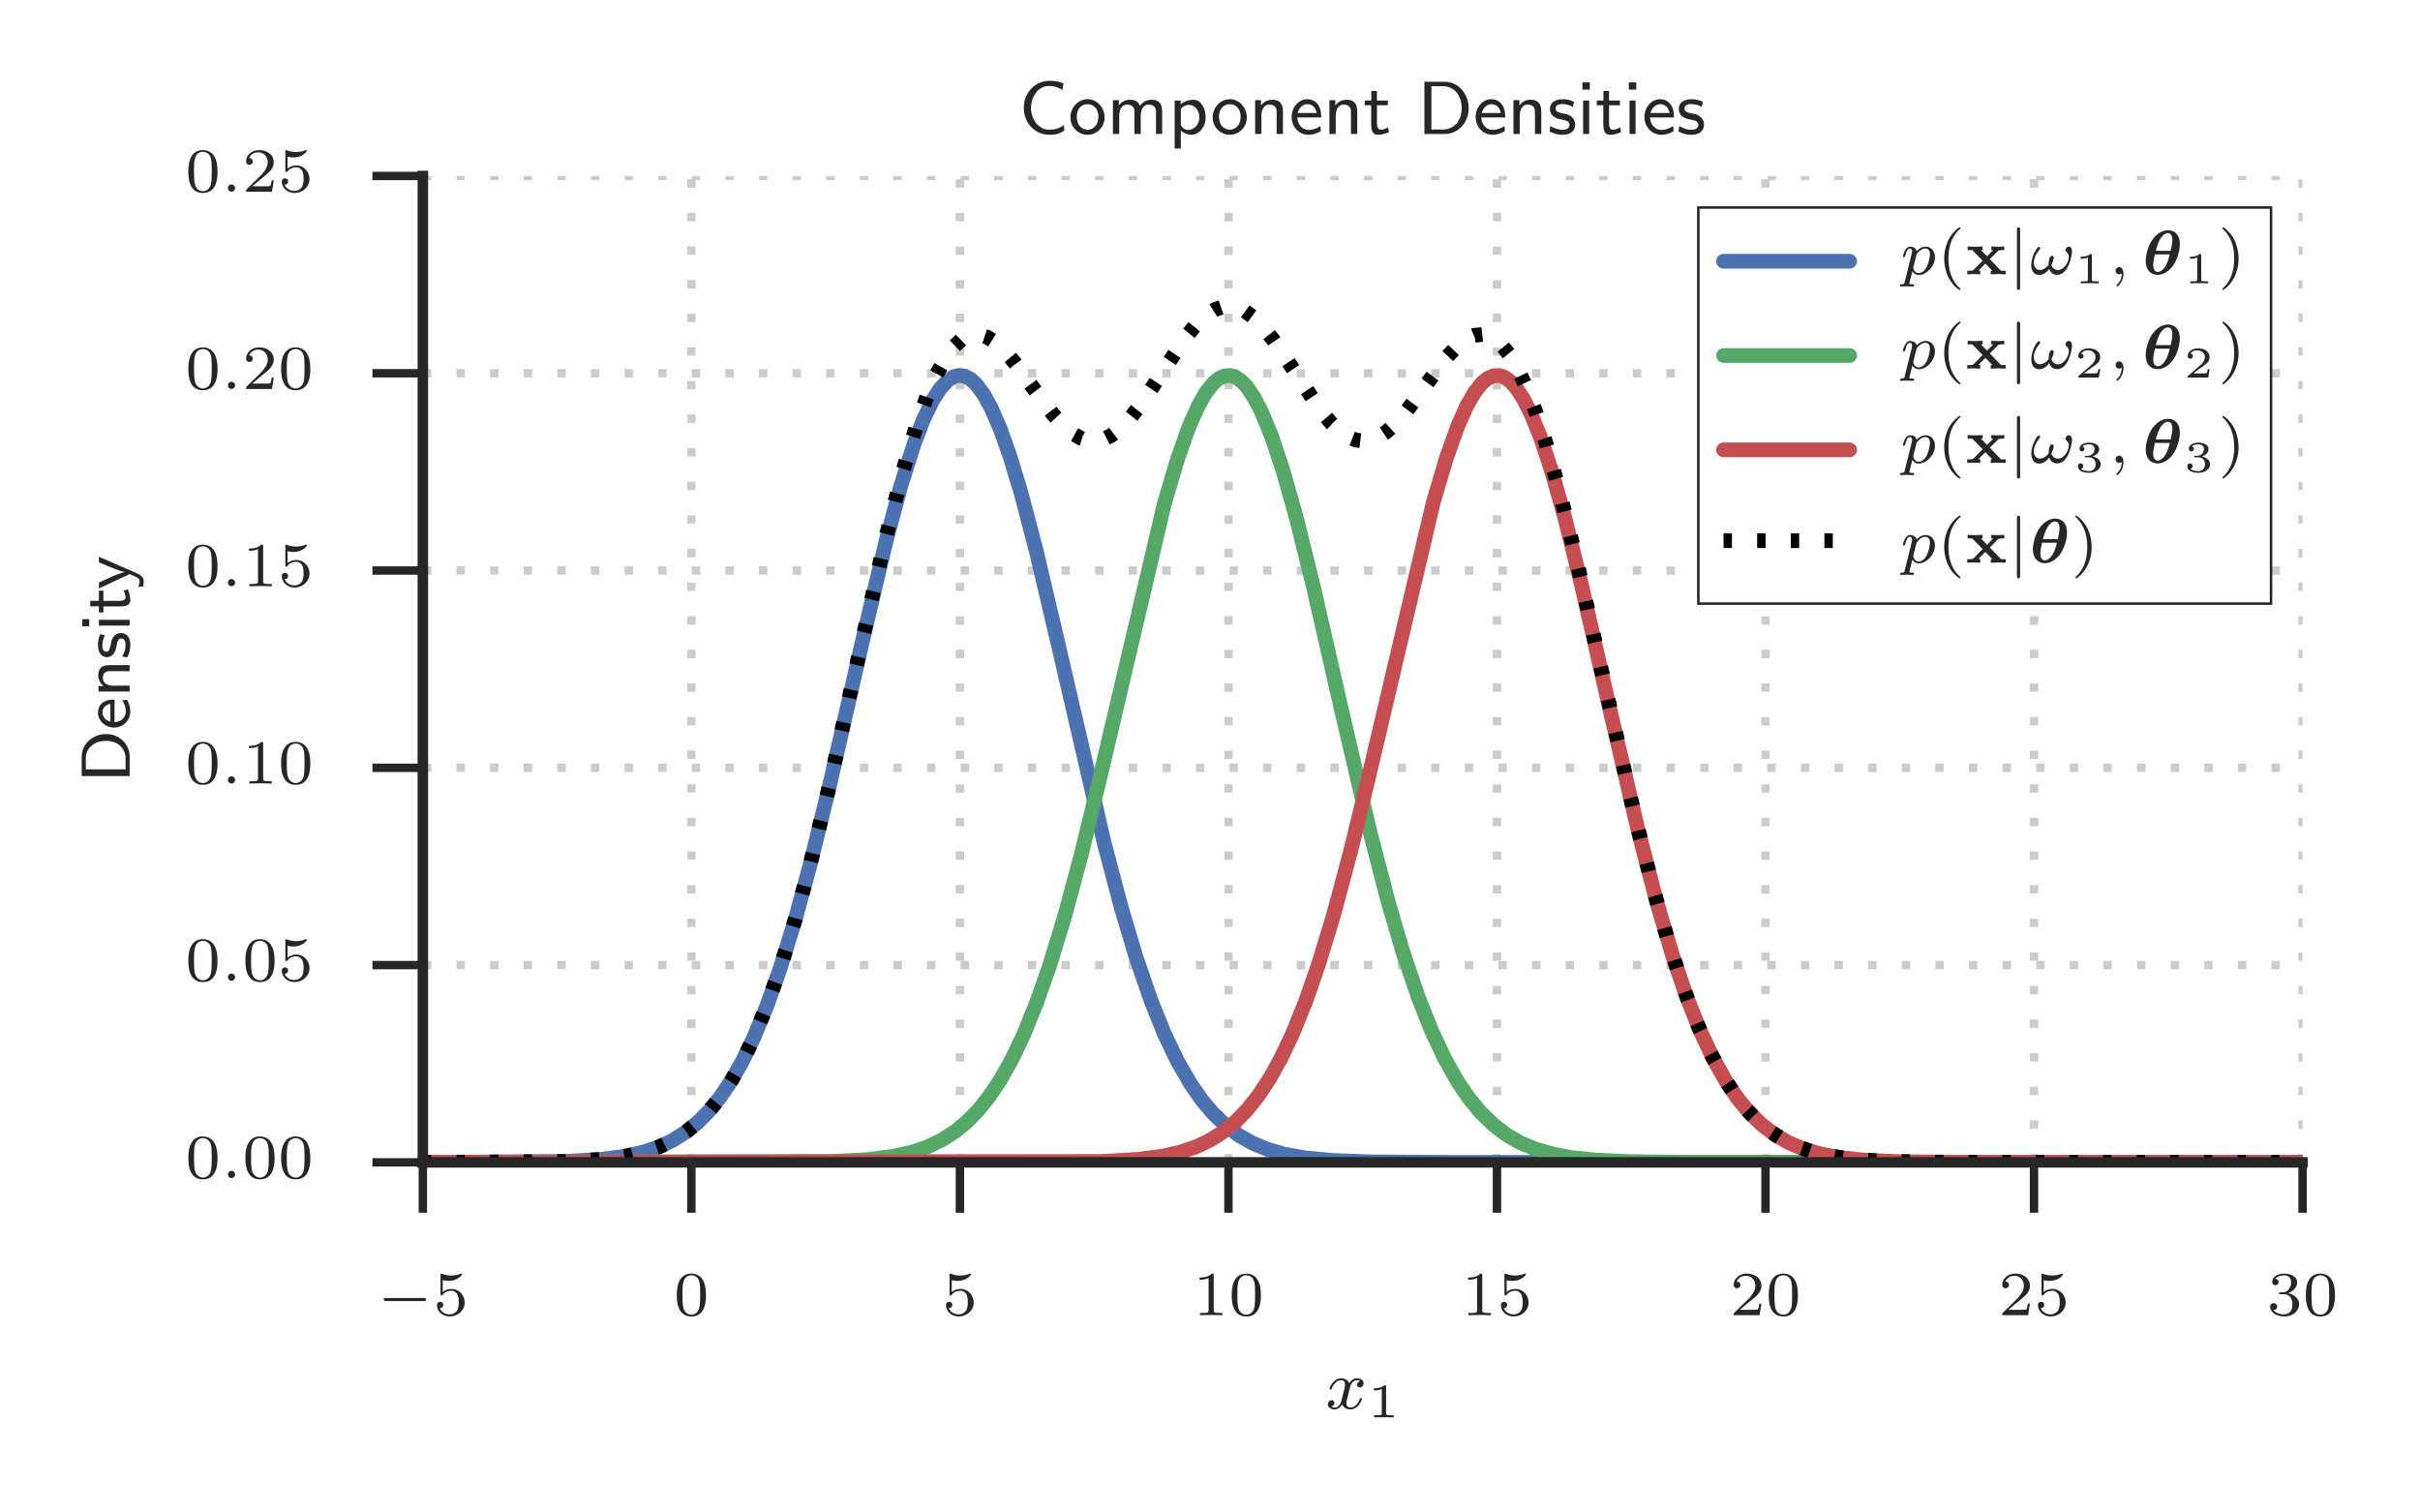 <?xml version="1.0" encoding="UTF-8" standalone="no"?>
<svg
   xmlns:dc="http://purl.org/dc/elements/1.1/"
   xmlns:cc="http://creativecommons.org/ns#"
   xmlns:rdf="http://www.w3.org/1999/02/22-rdf-syntax-ns#"
   xmlns:svg="http://www.w3.org/2000/svg"
   xmlns="http://www.w3.org/2000/svg"
   xmlns:xlink="http://www.w3.org/1999/xlink"
   xmlns:sodipodi="http://sodipodi.sourceforge.net/DTD/sodipodi-0.dtd"
   xmlns:inkscape="http://www.inkscape.org/namespaces/inkscape"
   width="288pt"
   height="180pt"
   viewBox="0 0 288 180"
   version="1.2"
   id="svg652"
   sodipodi:docname="gaussian_mixture_1d.svg"
   inkscape:version="0.92.4 (5da689c313, 2019-01-14)">
  <sodipodi:namedview
     pagecolor="#ffffff"
     bordercolor="#666666"
     borderopacity="1"
     objecttolerance="10"
     gridtolerance="10"
     guidetolerance="10"
     inkscape:pageopacity="0"
     inkscape:pageshadow="2"
     inkscape:window-width="640"
     inkscape:window-height="480"
     id="namedview654"
     showgrid="false"
     inkscape:zoom="0.89583333"
     inkscape:cx="192"
     inkscape:cy="120"
     inkscape:window-x="0"
     inkscape:window-y="0"
     inkscape:window-maximized="0"
     inkscape:current-layer="svg652" />
  <defs
     id="defs193">
    <g
       id="g143">
      <symbol
         overflow="visible"
         id="glyph0-0">
        <path
           style="stroke:none;"
           d=""
           id="path2" />
      </symbol>
      <symbol
         overflow="visible"
         id="glyph0-1">
        <path
           style="stroke:none;"
           d="M 5.562 -1.688 C 5.672 -1.688 5.859 -1.688 5.859 -1.859 C 5.859 -2.047 5.688 -2.047 5.562 -2.047 L 1.109 -2.047 C 0.984 -2.047 0.812 -2.047 0.812 -1.875 C 0.812 -1.688 0.984 -1.688 1.109 -1.688 Z M 5.562 -1.688 "
           id="path5" />
      </symbol>
      <symbol
         overflow="visible"
         id="glyph0-2">
        <path
           style="stroke:none;"
           d="M 1.453 -5.312 C 1.453 -5.422 1.453 -5.594 1.266 -5.594 C 1.078 -5.594 1.078 -5.438 1.078 -5.312 L 1.078 1.578 C 1.078 1.688 1.078 1.859 1.266 1.859 C 1.453 1.859 1.453 1.703 1.453 1.578 Z M 1.453 -5.312 "
           id="path8" />
      </symbol>
      <symbol
         overflow="visible"
         id="glyph1-0">
        <path
           style="stroke:none;"
           d=""
           id="path11" />
      </symbol>
      <symbol
         overflow="visible"
         id="glyph1-1">
        <path
           style="stroke:none;"
           d="M 1.156 -4.172 C 1.531 -4.078 1.766 -4.078 1.875 -4.078 C 2.875 -4.078 3.453 -4.75 3.453 -4.859 C 3.453 -4.938 3.391 -4.953 3.359 -4.953 C 3.344 -4.953 3.328 -4.953 3.297 -4.938 C 3.125 -4.875 2.719 -4.719 2.172 -4.719 C 1.969 -4.719 1.562 -4.734 1.078 -4.922 C 1.016 -4.953 1 -4.953 0.984 -4.953 C 0.891 -4.953 0.891 -4.875 0.891 -4.75 L 0.891 -2.547 C 0.891 -2.422 0.891 -2.344 1.016 -2.344 C 1.078 -2.344 1.078 -2.359 1.156 -2.438 C 1.484 -2.859 1.938 -2.906 2.203 -2.906 C 2.641 -2.906 2.844 -2.547 2.891 -2.5 C 3.016 -2.25 3.062 -1.969 3.062 -1.531 C 3.062 -1.312 3.062 -0.859 2.844 -0.531 C 2.656 -0.266 2.328 -0.094 1.969 -0.094 C 1.484 -0.094 0.984 -0.359 0.797 -0.844 C 1.078 -0.828 1.219 -1.016 1.219 -1.219 C 1.219 -1.531 0.938 -1.594 0.844 -1.594 C 0.828 -1.594 0.469 -1.594 0.469 -1.188 C 0.469 -0.516 1.078 0.156 1.984 0.156 C 2.938 0.156 3.766 -0.562 3.766 -1.5 C 3.766 -2.344 3.125 -3.125 2.203 -3.125 C 1.875 -3.125 1.484 -3.047 1.156 -2.75 Z M 1.156 -4.172 "
           id="path14" />
      </symbol>
      <symbol
         overflow="visible"
         id="glyph1-2">
        <path
           style="stroke:none;"
           d="M 3.859 -2.375 C 3.859 -3.203 3.75 -3.797 3.406 -4.312 C 3.188 -4.656 2.719 -4.953 2.125 -4.953 C 0.391 -4.953 0.391 -2.922 0.391 -2.375 C 0.391 -1.844 0.391 0.156 2.125 0.156 C 3.859 0.156 3.859 -1.844 3.859 -2.375 Z M 2.125 -0.062 C 1.781 -0.062 1.328 -0.266 1.172 -0.875 C 1.062 -1.312 1.062 -1.922 1.062 -2.484 C 1.062 -3.031 1.062 -3.594 1.188 -4 C 1.344 -4.594 1.812 -4.75 2.125 -4.75 C 2.531 -4.75 2.906 -4.5 3.047 -4.078 C 3.172 -3.672 3.172 -3.125 3.172 -2.484 C 3.172 -1.922 3.172 -1.375 3.078 -0.906 C 2.922 -0.219 2.422 -0.062 2.125 -0.062 Z M 2.125 -0.062 "
           id="path17" />
      </symbol>
      <symbol
         overflow="visible"
         id="glyph1-3">
        <path
           style="stroke:none;"
           d="M 2.5 -4.75 C 2.5 -4.953 2.484 -4.953 2.281 -4.953 C 1.797 -4.484 1.125 -4.484 0.812 -4.484 L 0.812 -4.219 C 1 -4.219 1.484 -4.219 1.891 -4.422 L 1.891 -0.609 C 1.891 -0.359 1.891 -0.266 1.156 -0.266 L 0.859 -0.266 L 0.859 0 C 1 0 1.922 -0.031 2.203 -0.031 C 2.422 -0.031 3.375 0 3.531 0 L 3.531 -0.266 L 3.25 -0.266 C 2.5 -0.266 2.5 -0.359 2.5 -0.609 Z M 2.5 -4.75 "
           id="path20" />
      </symbol>
      <symbol
         overflow="visible"
         id="glyph1-4">
        <path
           style="stroke:none;"
           d="M 3.766 -1.359 L 3.516 -1.359 C 3.5 -1.188 3.422 -0.75 3.328 -0.672 C 3.266 -0.641 2.688 -0.641 2.578 -0.641 L 1.203 -0.641 C 2 -1.328 2.25 -1.531 2.703 -1.891 C 3.25 -2.328 3.766 -2.797 3.766 -3.5 C 3.766 -4.406 2.984 -4.953 2.031 -4.953 C 1.094 -4.953 0.469 -4.312 0.469 -3.625 C 0.469 -3.234 0.797 -3.203 0.859 -3.203 C 1.047 -3.203 1.266 -3.328 1.266 -3.594 C 1.266 -3.734 1.203 -4 0.828 -4 C 1.047 -4.531 1.562 -4.688 1.906 -4.688 C 2.656 -4.688 3.047 -4.109 3.047 -3.5 C 3.047 -2.859 2.578 -2.344 2.344 -2.062 L 0.547 -0.297 C 0.469 -0.219 0.469 -0.203 0.469 0 L 3.547 0 Z M 3.766 -1.359 "
           id="path23" />
      </symbol>
      <symbol
         overflow="visible"
         id="glyph1-5">
        <path
           style="stroke:none;"
           d="M 2.031 -2.5 C 2.625 -2.5 3.047 -2.094 3.047 -1.297 C 3.047 -0.359 2.5 -0.094 2.062 -0.094 C 1.766 -0.094 1.109 -0.172 0.797 -0.609 C 1.156 -0.625 1.234 -0.875 1.234 -1.031 C 1.234 -1.266 1.047 -1.438 0.828 -1.438 C 0.609 -1.438 0.406 -1.312 0.406 -1.016 C 0.406 -0.312 1.188 0.156 2.078 0.156 C 3.125 0.156 3.844 -0.547 3.844 -1.297 C 3.844 -1.875 3.359 -2.453 2.547 -2.625 C 3.328 -2.906 3.609 -3.469 3.609 -3.922 C 3.609 -4.516 2.922 -4.953 2.094 -4.953 C 1.266 -4.953 0.641 -4.562 0.641 -3.953 C 0.641 -3.703 0.797 -3.562 1.016 -3.562 C 1.25 -3.562 1.406 -3.734 1.406 -3.938 C 1.406 -4.156 1.25 -4.312 1.016 -4.328 C 1.281 -4.656 1.797 -4.75 2.078 -4.75 C 2.406 -4.75 2.891 -4.578 2.891 -3.922 C 2.891 -3.609 2.781 -3.266 2.578 -3.047 C 2.344 -2.75 2.125 -2.734 1.75 -2.719 C 1.562 -2.703 1.547 -2.703 1.516 -2.703 C 1.5 -2.703 1.438 -2.688 1.438 -2.594 C 1.438 -2.5 1.516 -2.5 1.641 -2.5 Z M 2.031 -2.5 "
           id="path26" />
      </symbol>
      <symbol
         overflow="visible"
         id="glyph1-6">
        <path
           style="stroke:none;"
           d="M 2.656 -5.594 C 1.234 -4.594 0.859 -3.016 0.859 -1.875 C 0.859 -0.828 1.172 0.812 2.656 1.859 C 2.719 1.859 2.797 1.859 2.797 1.766 C 2.797 1.719 2.781 1.703 2.719 1.656 C 1.734 0.766 1.359 -0.516 1.359 -1.859 C 1.359 -3.891 2.141 -4.875 2.75 -5.422 C 2.781 -5.453 2.797 -5.469 2.797 -5.516 C 2.797 -5.594 2.719 -5.594 2.656 -5.594 Z M 2.656 -5.594 "
           id="path29" />
      </symbol>
      <symbol
         overflow="visible"
         id="glyph1-7">
        <path
           style="stroke:none;"
           d="M 0.672 -5.594 C 0.625 -5.594 0.531 -5.594 0.531 -5.516 C 0.531 -5.469 0.547 -5.453 0.594 -5.406 C 1.234 -4.812 1.953 -3.797 1.953 -1.875 C 1.953 -0.312 1.469 0.859 0.672 1.594 C 0.531 1.719 0.531 1.734 0.531 1.766 C 0.531 1.812 0.547 1.859 0.625 1.859 C 0.719 1.859 1.422 1.359 1.922 0.438 C 2.25 -0.188 2.469 -1 2.469 -1.859 C 2.469 -2.922 2.156 -4.562 0.672 -5.594 Z M 0.672 -5.594 "
           id="path32" />
      </symbol>
      <symbol
         overflow="visible"
         id="glyph2-0">
        <path
           style="stroke:none;"
           d=""
           id="path35" />
      </symbol>
      <symbol
         overflow="visible"
         id="glyph2-1">
        <path
           style="stroke:none;"
           d="M 4.125 -3.281 C 3.75 -3.188 3.734 -2.875 3.734 -2.828 C 3.734 -2.656 3.875 -2.531 4.062 -2.531 C 4.234 -2.531 4.516 -2.672 4.516 -3.031 C 4.516 -3.5 4 -3.625 3.703 -3.625 C 3.312 -3.625 3 -3.359 2.812 -3.031 C 2.625 -3.469 2.203 -3.625 1.859 -3.625 C 0.969 -3.625 0.469 -2.594 0.469 -2.359 C 0.469 -2.297 0.531 -2.266 0.594 -2.266 C 0.688 -2.266 0.703 -2.297 0.734 -2.406 C 0.922 -3 1.406 -3.391 1.844 -3.391 C 2.156 -3.391 2.312 -3.172 2.312 -2.875 C 2.312 -2.703 2.219 -2.328 2.156 -2.062 C 2.094 -1.828 1.922 -1.094 1.875 -0.938 C 1.766 -0.5 1.469 -0.141 1.094 -0.141 C 1.062 -0.141 0.844 -0.141 0.672 -0.266 C 1.047 -0.359 1.047 -0.703 1.047 -0.703 C 1.047 -0.891 0.906 -1.016 0.719 -1.016 C 0.5 -1.016 0.266 -0.828 0.266 -0.516 C 0.266 -0.125 0.672 0.078 1.078 0.078 C 1.516 0.078 1.828 -0.25 1.969 -0.516 C 2.156 -0.109 2.531 0.078 2.922 0.078 C 3.828 0.078 4.312 -0.938 4.312 -1.172 C 4.312 -1.25 4.25 -1.281 4.188 -1.281 C 4.094 -1.281 4.078 -1.219 4.047 -1.141 C 3.891 -0.594 3.422 -0.141 2.938 -0.141 C 2.672 -0.141 2.469 -0.328 2.469 -0.672 C 2.469 -0.844 2.516 -1.031 2.641 -1.484 C 2.703 -1.734 2.875 -2.453 2.922 -2.609 C 3.031 -3.047 3.328 -3.391 3.688 -3.391 C 3.734 -3.391 3.938 -3.391 4.125 -3.281 Z M 4.125 -3.281 "
           id="path38" />
      </symbol>
      <symbol
         overflow="visible"
         id="glyph3-0">
        <path
           style="stroke:none;"
           d=""
           id="path41" />
      </symbol>
      <symbol
         overflow="visible"
         id="glyph3-1">
        <path
           style="stroke:none;"
           d="M 2.281 -3.656 C 2.281 -3.828 2.266 -3.828 2.078 -3.828 C 1.672 -3.469 1.031 -3.469 0.922 -3.469 L 0.828 -3.469 L 0.828 -3.203 L 0.922 -3.203 C 1.047 -3.203 1.422 -3.219 1.766 -3.375 L 1.766 -0.5 C 1.766 -0.312 1.766 -0.25 1.156 -0.25 L 0.859 -0.25 L 0.859 0 C 1.172 -0.016 1.688 -0.016 2.031 -0.016 C 2.359 -0.016 2.875 -0.016 3.188 0 L 3.188 -0.25 L 2.891 -0.25 C 2.281 -0.25 2.281 -0.312 2.281 -0.5 Z M 2.281 -3.656 "
           id="path44" />
      </symbol>
      <symbol
         overflow="visible"
         id="glyph4-0">
        <path
           style="stroke:none;"
           d=""
           id="path47" />
      </symbol>
      <symbol
         overflow="visible"
         id="glyph4-1">
        <path
           style="stroke:none;"
           d="M 1.703 -0.422 C 1.703 -0.688 1.469 -0.859 1.266 -0.859 C 1.016 -0.859 0.844 -0.656 0.844 -0.438 C 0.844 -0.172 1.062 0 1.266 0 C 1.516 0 1.703 -0.203 1.703 -0.422 Z M 1.703 -0.422 "
           id="path50" />
      </symbol>
      <symbol
         overflow="visible"
         id="glyph4-2">
        <path
           style="stroke:none;"
           d="M 0.562 0.906 C 0.516 1.125 0.5 1.188 0.188 1.188 C 0.094 1.188 0 1.188 0 1.344 C 0 1.422 0.062 1.453 0.094 1.453 C 0.297 1.453 0.531 1.422 0.734 1.422 C 1 1.422 1.281 1.453 1.531 1.453 C 1.594 1.453 1.672 1.422 1.672 1.281 C 1.672 1.188 1.562 1.188 1.484 1.188 C 1.312 1.188 1.109 1.188 1.109 1.094 C 1.109 1.047 1.172 0.859 1.188 0.75 C 1.281 0.344 1.391 -0.047 1.469 -0.359 C 1.562 -0.219 1.797 0.078 2.234 0.078 C 3.156 0.078 4.156 -0.938 4.156 -2.047 C 4.156 -2.922 3.562 -3.297 3.047 -3.297 C 2.578 -3.297 2.188 -2.984 1.984 -2.766 C 1.859 -3.203 1.438 -3.297 1.203 -3.297 C 0.922 -3.297 0.734 -3.094 0.625 -2.891 C 0.469 -2.641 0.344 -2.203 0.344 -2.156 C 0.344 -2.047 0.453 -2.047 0.484 -2.047 C 0.578 -2.047 0.594 -2.078 0.641 -2.281 C 0.75 -2.719 0.891 -3.078 1.188 -3.078 C 1.375 -3.078 1.438 -2.922 1.438 -2.719 C 1.438 -2.641 1.422 -2.547 1.406 -2.5 Z M 1.969 -2.391 C 2.406 -2.969 2.781 -3.078 3.016 -3.078 C 3.312 -3.078 3.562 -2.875 3.562 -2.359 C 3.562 -2.047 3.391 -1.297 3.172 -0.859 C 2.984 -0.5 2.625 -0.141 2.234 -0.141 C 1.703 -0.141 1.578 -0.703 1.578 -0.781 C 1.578 -0.812 1.594 -0.859 1.594 -0.891 Z M 1.969 -2.391 "
           id="path53" />
      </symbol>
      <symbol
         overflow="visible"
         id="glyph4-3">
        <path
           style="stroke:none;"
           d="M 5.094 -2.766 C 5.094 -2.984 5 -3.297 4.703 -3.297 C 4.516 -3.297 4.312 -3.062 4.312 -2.891 C 4.312 -2.641 4.719 -2.578 4.719 -2.078 C 4.719 -1.594 4.25 -0.516 3.406 -0.516 C 3.047 -0.516 2.75 -0.766 2.641 -1.094 C 2.734 -1.266 2.922 -1.781 2.922 -1.969 C 2.922 -2.078 2.859 -2.203 2.719 -2.203 C 2.344 -2.203 2.312 -1.391 2.312 -1.125 C 2.109 -0.859 1.734 -0.516 1.25 -0.516 C 0.844 -0.516 0.547 -0.891 0.547 -1.391 C 0.547 -2.25 1.312 -2.984 1.312 -3.094 C 1.312 -3.188 1.234 -3.266 1.156 -3.266 C 1.078 -3.266 1.031 -3.219 0.984 -3.156 C 0.891 -3.047 0.797 -2.891 0.703 -2.734 C 0.438 -2.281 0.25 -1.656 0.25 -1.109 C 0.25 -0.516 0.5 0.078 1.188 0.078 C 1.688 0.078 2.109 -0.25 2.375 -0.656 C 2.531 -0.203 2.859 0.062 3.328 0.062 C 4.641 0.062 5.094 -2.141 5.094 -2.766 Z M 5.094 -2.766 "
           id="path56" />
      </symbol>
      <symbol
         overflow="visible"
         id="glyph4-4">
        <path
           style="stroke:none;"
           d="M 1.578 -0.125 C 1.578 0.297 1.5 0.766 1 1.25 C 0.969 1.281 0.938 1.297 0.938 1.344 C 0.938 1.391 1 1.438 1.047 1.438 C 1.156 1.438 1.781 0.844 1.781 -0.047 C 1.781 -0.516 1.609 -0.859 1.266 -0.859 C 1.016 -0.859 0.844 -0.672 0.844 -0.438 C 0.844 -0.188 1.016 0 1.266 0 C 1.453 0 1.562 -0.125 1.578 -0.125 Z M 1.578 -0.125 "
           id="path59" />
      </symbol>
      <symbol
         overflow="visible"
         id="glyph5-0">
        <path
           style="stroke:none;"
           d=""
           id="path62" />
      </symbol>
      <symbol
         overflow="visible"
         id="glyph5-1">
        <path
           style="stroke:none;"
           d="M -5.703 -0.812 L 0 -0.812 L 0 -3.141 C 0 -4.625 -1.25 -5.812 -2.797 -5.812 C -4.406 -5.812 -5.703 -4.609 -5.703 -3.141 Z M -0.484 -1.609 L -5.219 -1.609 L -5.219 -2.922 C -5.219 -4.047 -4.328 -5 -2.812 -5 C -1.281 -5 -0.484 -4 -0.484 -2.922 Z M -0.484 -1.609 "
           id="path65" />
      </symbol>
      <symbol
         overflow="visible"
         id="glyph5-2">
        <path
           style="stroke:none;"
           d="M -0.891 -3.531 C -0.562 -3.078 -0.453 -2.562 -0.453 -2.203 C -0.453 -1.484 -1.047 -0.938 -1.797 -0.922 L -1.797 -3.609 C -2.172 -3.609 -2.734 -3.578 -3.203 -3.25 C -3.609 -2.953 -3.766 -2.469 -3.766 -2.062 C -3.766 -1.062 -2.891 -0.281 -1.844 -0.281 C -0.797 -0.281 0.078 -1.109 0.078 -2.188 C 0.078 -2.672 -0.062 -3.172 -0.312 -3.578 Z M -2.297 -0.984 C -2.953 -1.172 -3.234 -1.656 -3.234 -2.062 C -3.234 -2.422 -3.062 -2.953 -2.297 -3.109 Z M -2.297 -0.984 "
           id="path68" />
      </symbol>
      <symbol
         overflow="visible"
         id="glyph5-3">
        <path
           style="stroke:none;"
           d="M -2.438 -3.828 C -3.078 -3.828 -3.734 -3.625 -3.734 -2.625 C -3.734 -2.156 -3.547 -1.703 -3.109 -1.344 L -3.703 -1.344 L -3.703 -0.688 L 0 -0.688 L 0 -1.391 L -2 -1.391 C -2.547 -1.391 -3.188 -1.625 -3.188 -2.266 C -3.188 -3.109 -2.609 -3.109 -2.375 -3.109 L 0 -3.109 L 0 -3.828 Z M -2.438 -3.828 "
           id="path71" />
      </symbol>
      <symbol
         overflow="visible"
         id="glyph5-4">
        <path
           style="stroke:none;"
           d="M -3.516 -3 C -3.75 -2.438 -3.766 -2.031 -3.766 -1.734 C -3.766 -1.531 -3.766 -0.281 -2.672 -0.281 C -2.297 -0.281 -2.078 -0.5 -1.984 -0.609 C -1.688 -0.891 -1.625 -1.234 -1.547 -1.672 C -1.469 -2.062 -1.391 -2.5 -1 -2.5 C -0.484 -2.5 -0.484 -1.828 -0.484 -1.703 C -0.484 -1.188 -0.672 -0.688 -0.891 -0.359 L -0.281 -0.25 C -0.141 -0.531 0.078 -1.031 0.078 -1.703 C 0.078 -2.078 0.031 -2.438 -0.203 -2.75 C -0.422 -3.047 -0.781 -3.141 -1.062 -3.141 C -1.219 -3.141 -1.531 -3.125 -1.844 -2.781 C -2.125 -2.484 -2.172 -2.188 -2.25 -1.797 C -2.344 -1.312 -2.422 -0.922 -2.781 -0.922 C -3.25 -0.922 -3.25 -1.531 -3.25 -1.656 C -3.25 -2.125 -3.141 -2.484 -2.938 -2.891 Z M -3.516 -3 "
           id="path74" />
      </symbol>
      <symbol
         overflow="visible"
         id="glyph5-5">
        <path
           style="stroke:none;"
           d="M -5.641 -1.453 L -5.641 -0.609 L -4.812 -0.609 L -4.812 -1.453 Z M -3.656 -1.375 L -3.656 -0.688 L 0 -0.688 L 0 -1.375 Z M -3.656 -1.375 "
           id="path77" />
      </symbol>
      <symbol
         overflow="visible"
         id="glyph5-6">
        <path
           style="stroke:none;"
           d="M -3.125 -1.547 L -3.125 -2.766 L -3.656 -2.766 L -3.656 -1.547 L -4.688 -1.547 L -4.688 -0.906 L -3.656 -0.906 L -3.656 -0.172 L -3.125 -0.172 L -3.125 -0.891 L -1.047 -0.891 C -0.5 -0.891 0.078 -1.031 0.078 -1.625 C 0.078 -2.203 -0.109 -2.656 -0.219 -2.906 L -0.75 -2.766 C -0.547 -2.5 -0.484 -2.203 -0.484 -1.984 C -0.484 -1.641 -0.828 -1.547 -1.203 -1.547 Z M -3.125 -1.547 "
           id="path80" />
      </symbol>
      <symbol
         overflow="visible"
         id="glyph5-7">
        <path
           style="stroke:none;"
           d="M -3.656 -3.891 L -3.656 -3.234 C -2.078 -2.562 -1.016 -2.109 -0.516 -2.078 C -0.75 -2.062 -1.156 -1.906 -1.547 -1.766 C -1.875 -1.625 -2.203 -1.5 -2.516 -1.344 L -3.656 -0.828 L -3.656 -0.125 L 0 -1.828 C 0.234 -1.719 0.609 -1.562 0.719 -1.516 C 1.062 -1.344 1.188 -1.219 1.188 -1 C 1.188 -0.969 1.188 -0.672 1.031 -0.312 L 1.609 -0.359 C 1.625 -0.438 1.672 -0.734 1.672 -1 C 1.672 -1.328 1.547 -1.625 0.766 -1.969 Z M -3.656 -3.891 "
           id="path83" />
      </symbol>
      <symbol
         overflow="visible"
         id="glyph6-0">
        <path
           style="stroke:none;"
           d=""
           id="path86" />
      </symbol>
      <symbol
         overflow="visible"
         id="glyph6-1">
        <path
           style="stroke:none;"
           d="M 5.359 -1.062 C 4.828 -0.656 4.328 -0.516 3.594 -0.516 C 2.25 -0.516 1.453 -1.891 1.453 -3.094 C 1.453 -4.422 2.281 -5.719 3.594 -5.719 C 4.203 -5.719 4.75 -5.547 5.188 -5.234 L 5.328 -6.016 C 4.859 -6.219 4.281 -6.328 3.656 -6.328 C 1.891 -6.328 0.594 -4.875 0.594 -3.109 C 0.594 -1.406 1.844 0.094 3.656 0.094 C 4.484 0.094 4.812 -0.031 5.422 -0.406 Z M 5.359 -1.062 "
           id="path89" />
      </symbol>
      <symbol
         overflow="visible"
         id="glyph6-2">
        <path
           style="stroke:none;"
           d="M 4.328 -1.969 C 4.328 -3.141 3.438 -4.141 2.297 -4.141 C 1.188 -4.141 0.266 -3.172 0.266 -1.969 C 0.266 -0.797 1.203 0.094 2.297 0.094 C 3.406 0.094 4.328 -0.812 4.328 -1.969 Z M 2.312 -0.516 C 1.609 -0.516 1.016 -1.047 1.016 -2.062 C 1.016 -3.109 1.688 -3.547 2.297 -3.547 C 2.938 -3.547 3.594 -3.094 3.594 -2.062 C 3.594 -1.016 2.953 -0.516 2.312 -0.516 Z M 2.312 -0.516 "
           id="path92" />
      </symbol>
      <symbol
         overflow="visible"
         id="glyph6-3">
        <path
           style="stroke:none;"
           d="M 6.578 -2.656 C 6.578 -3.328 6.406 -4.078 5.312 -4.078 C 4.562 -4.078 4.141 -3.625 3.922 -3.344 C 3.859 -3.531 3.672 -4.078 2.766 -4.078 C 2.047 -4.078 1.625 -3.672 1.422 -3.406 L 1.422 -4.031 L 0.719 -4.031 L 0.719 0 L 1.469 0 L 1.469 -2.188 C 1.469 -2.781 1.703 -3.5 2.391 -3.5 C 3.281 -3.5 3.281 -2.859 3.281 -2.594 L 3.281 0 L 4.031 0 L 4.031 -2.188 C 4.031 -2.781 4.266 -3.5 4.938 -3.5 C 5.844 -3.5 5.844 -2.859 5.844 -2.594 L 5.844 0 L 6.578 0 Z M 6.578 -2.656 "
           id="path95" />
      </symbol>
      <symbol
         overflow="visible"
         id="glyph6-4">
        <path
           style="stroke:none;"
           d="M 1.484 -0.406 C 1.828 -0.094 2.266 0.094 2.734 0.094 C 3.641 0.094 4.438 -0.797 4.438 -2 C 4.438 -3.078 3.859 -4.078 3 -4.078 C 2.75 -4.078 2.078 -4.031 1.469 -3.547 L 1.469 -3.984 L 0.75 -3.984 L 0.75 1.734 L 1.484 1.734 Z M 1.484 -2.984 C 1.609 -3.141 1.938 -3.469 2.453 -3.469 C 3.125 -3.469 3.688 -2.828 3.688 -1.984 C 3.688 -1.125 3.062 -0.484 2.359 -0.484 C 2.078 -0.484 1.75 -0.594 1.484 -1.047 Z M 1.484 -2.984 "
           id="path98" />
      </symbol>
      <symbol
         overflow="visible"
         id="glyph6-5">
        <path
           style="stroke:none;"
           d="M 4.031 -2.656 C 4.031 -3.328 3.844 -4.078 2.766 -4.078 C 2.047 -4.078 1.625 -3.672 1.422 -3.406 L 1.422 -4.031 L 0.719 -4.031 L 0.719 0 L 1.469 0 L 1.469 -2.188 C 1.469 -2.781 1.703 -3.5 2.391 -3.5 C 3.281 -3.5 3.281 -2.859 3.281 -2.594 L 3.281 0 L 4.031 0 Z M 4.031 -2.656 "
           id="path101" />
      </symbol>
      <symbol
         overflow="visible"
         id="glyph6-6">
        <path
           style="stroke:none;"
           d="M 3.828 -1.969 C 3.828 -2.25 3.828 -2.922 3.469 -3.469 C 3.094 -4.031 2.516 -4.141 2.172 -4.141 C 1.141 -4.141 0.312 -3.172 0.312 -2.031 C 0.312 -0.844 1.188 0.094 2.312 0.094 C 2.75 0.094 3.266 -0.016 3.781 -0.344 L 3.734 -0.953 C 3.172 -0.562 2.641 -0.484 2.328 -0.484 C 1.578 -0.484 1 -1.141 0.984 -1.969 Z M 1.031 -2.5 C 1.172 -3.062 1.609 -3.547 2.172 -3.547 C 2.516 -3.547 3.125 -3.406 3.297 -2.5 Z M 1.031 -2.5 "
           id="path104" />
      </symbol>
      <symbol
         overflow="visible"
         id="glyph6-7">
        <path
           style="stroke:none;"
           d="M 1.625 -3.422 L 2.922 -3.422 L 2.922 -3.984 L 1.625 -3.984 L 1.625 -5.125 L 0.953 -5.125 L 0.953 -3.984 L 0.172 -3.984 L 0.172 -3.422 L 0.938 -3.422 L 0.938 -1.125 C 0.938 -0.594 1.047 0.094 1.703 0.094 C 2.094 0.094 2.562 0.016 3.062 -0.234 L 2.922 -0.797 C 2.688 -0.625 2.375 -0.516 2.094 -0.516 C 1.734 -0.516 1.625 -0.828 1.625 -1.297 Z M 1.625 -3.422 "
           id="path107" />
      </symbol>
      <symbol
         overflow="visible"
         id="glyph6-8">
        <path
           style="stroke:none;"
           d="M 0.875 -6.219 L 0.875 0 L 3.312 0 C 4.875 0 6.141 -1.359 6.141 -3.062 C 6.141 -4.812 4.875 -6.219 3.312 -6.219 Z M 1.703 -0.531 L 1.703 -5.688 L 3.078 -5.688 C 4.328 -5.688 5.312 -4.688 5.312 -3.062 C 5.312 -1.484 4.312 -0.531 3.094 -0.531 Z M 1.703 -0.531 "
           id="path110" />
      </symbol>
      <symbol
         overflow="visible"
         id="glyph6-9">
        <path
           style="stroke:none;"
           d="M 3.172 -3.844 C 2.609 -4.094 2.203 -4.141 1.828 -4.141 C 1.625 -4.141 0.312 -4.141 0.312 -2.953 C 0.312 -2.516 0.562 -2.25 0.656 -2.156 C 1 -1.859 1.234 -1.812 1.844 -1.688 C 2.141 -1.641 2.641 -1.547 2.641 -1.078 C 2.641 -0.5 1.922 -0.5 1.797 -0.5 C 1.281 -0.5 0.766 -0.688 0.375 -0.953 L 0.266 -0.297 C 0.797 -0.016 1.344 0.094 1.797 0.094 C 2.391 0.094 3.312 -0.094 3.312 -1.156 C 3.312 -1.469 3.188 -1.781 2.875 -2.047 C 2.578 -2.312 2.312 -2.375 1.75 -2.469 C 1.422 -2.531 0.984 -2.625 0.984 -3.047 C 0.984 -3.562 1.609 -3.562 1.75 -3.562 C 2.406 -3.562 2.797 -3.359 3.047 -3.219 Z M 3.172 -3.844 "
           id="path113" />
      </symbol>
      <symbol
         overflow="visible"
         id="glyph6-10">
        <path
           style="stroke:none;"
           d="M 1.531 -6.141 L 0.656 -6.141 L 0.656 -5.281 L 1.531 -5.281 Z M 1.453 -3.984 L 0.734 -3.984 L 0.734 0 L 1.453 0 Z M 1.453 -3.984 "
           id="path116" />
      </symbol>
      <symbol
         overflow="visible"
         id="glyph7-0">
        <path
           style="stroke:none;"
           d=""
           id="path119" />
      </symbol>
      <symbol
         overflow="visible"
         id="glyph7-1">
        <path
           style="stroke:none;"
           d="M 2.953 -1.812 L 3.984 -2.844 C 4.156 -2.891 4.359 -2.891 4.672 -2.891 L 4.672 -3.312 C 4.438 -3.297 4.188 -3.281 3.953 -3.281 C 3.703 -3.281 3.188 -3.312 3.125 -3.312 L 3.125 -2.891 C 3.219 -2.891 3.266 -2.891 3.328 -2.859 L 2.625 -2.141 L 1.891 -2.891 L 2.094 -2.891 L 2.094 -3.312 C 2.047 -3.312 1.469 -3.281 1.156 -3.281 C 0.859 -3.281 0.594 -3.297 0.312 -3.312 L 0.312 -2.891 L 0.859 -2.891 L 2.094 -1.625 L 1.016 -0.531 C 0.922 -0.453 0.906 -0.438 0.672 -0.422 C 0.562 -0.422 0.297 -0.422 0.266 -0.422 L 0.266 0 C 0.5 -0.016 0.75 -0.031 0.984 -0.031 C 1.188 -0.031 1.719 0 1.812 0 L 1.812 -0.422 C 1.703 -0.422 1.672 -0.438 1.609 -0.469 L 2.422 -1.281 L 3.25 -0.422 L 3.062 -0.422 L 3.062 0 C 3.062 0 3.656 -0.031 4 -0.031 C 4.281 -0.031 4.562 -0.016 4.844 0 L 4.844 -0.422 L 4.281 -0.422 Z M 2.953 -1.812 "
           id="path122" />
      </symbol>
      <symbol
         overflow="visible"
         id="glyph8-0">
        <path
           style="stroke:none;"
           d=""
           id="path125" />
      </symbol>
      <symbol
         overflow="visible"
         id="glyph8-1">
        <path
           style="stroke:none;"
           d="M 2.078 -3.328 C 2.078 -3.484 2.062 -3.484 1.891 -3.484 C 1.516 -3.156 0.938 -3.156 0.844 -3.156 L 0.75 -3.156 L 0.75 -2.922 L 0.844 -2.922 C 0.953 -2.922 1.297 -2.938 1.609 -3.062 L 1.609 -0.453 C 1.609 -0.281 1.609 -0.234 1.047 -0.234 L 0.781 -0.234 L 0.781 0 C 1.078 -0.016 1.531 -0.016 1.844 -0.016 C 2.141 -0.016 2.609 -0.016 2.906 0 L 2.906 -0.234 L 2.641 -0.234 C 2.078 -0.234 2.078 -0.281 2.078 -0.453 Z M 2.078 -3.328 "
           id="path128" />
      </symbol>
      <symbol
         overflow="visible"
         id="glyph8-2">
        <path
           style="stroke:none;"
           d="M 3.078 -1.016 L 2.859 -1.016 C 2.844 -0.906 2.797 -0.594 2.719 -0.531 C 2.672 -0.5 2.234 -0.5 2.156 -0.5 L 1.125 -0.5 C 1.469 -0.766 1.859 -1.047 2.172 -1.266 C 2.641 -1.594 3.078 -1.891 3.078 -2.438 C 3.078 -3.109 2.453 -3.484 1.703 -3.484 C 1 -3.484 0.469 -3.078 0.469 -2.562 C 0.469 -2.297 0.703 -2.25 0.781 -2.25 C 0.922 -2.25 1.094 -2.344 1.094 -2.547 C 1.094 -2.75 0.953 -2.844 0.797 -2.859 C 0.938 -3.094 1.234 -3.25 1.594 -3.25 C 2.094 -3.25 2.516 -2.953 2.516 -2.438 C 2.516 -2 2.219 -1.672 1.812 -1.328 L 0.547 -0.234 C 0.484 -0.188 0.484 -0.188 0.469 -0.156 L 0.469 0 L 2.906 0 Z M 3.078 -1.016 "
           id="path131" />
      </symbol>
      <symbol
         overflow="visible"
         id="glyph8-3">
        <path
           style="stroke:none;"
           d="M 1.734 -1.734 C 2.203 -1.734 2.531 -1.438 2.531 -0.922 C 2.531 -0.375 2.203 -0.094 1.734 -0.094 C 1.672 -0.094 1.047 -0.094 0.781 -0.375 C 1 -0.406 1.062 -0.562 1.062 -0.688 C 1.062 -0.891 0.922 -1.016 0.75 -1.016 C 0.578 -1.016 0.422 -0.906 0.422 -0.688 C 0.422 -0.141 1.031 0.109 1.75 0.109 C 2.609 0.109 3.141 -0.406 3.141 -0.906 C 3.141 -1.344 2.766 -1.703 2.156 -1.844 C 2.797 -2.047 2.953 -2.438 2.953 -2.734 C 2.953 -3.172 2.422 -3.484 1.766 -3.484 C 1.125 -3.484 0.609 -3.219 0.609 -2.75 C 0.609 -2.5 0.797 -2.438 0.906 -2.438 C 1.047 -2.438 1.203 -2.547 1.203 -2.734 C 1.203 -2.859 1.141 -3 0.953 -3.031 C 1.172 -3.266 1.641 -3.281 1.75 -3.281 C 2.125 -3.281 2.406 -3.094 2.406 -2.734 C 2.406 -2.438 2.203 -1.953 1.656 -1.922 C 1.5 -1.922 1.484 -1.922 1.344 -1.906 C 1.297 -1.906 1.234 -1.906 1.234 -1.828 C 1.234 -1.734 1.281 -1.734 1.375 -1.734 Z M 1.734 -1.734 "
           id="path134" />
      </symbol>
      <symbol
         overflow="visible"
         id="glyph9-0">
        <path
           style="stroke:none;"
           d=""
           id="path137" />
      </symbol>
      <symbol
         overflow="visible"
         id="glyph9-1">
        <path
           style="stroke:none;"
           d="M 4.5 -3.578 C 4.5 -4.891 3.703 -5.25 3.094 -5.25 C 2.75 -5.25 1.922 -5.125 1.203 -4.078 C 0.703 -3.359 0.438 -2.25 0.438 -1.594 C 0.438 -0.453 1.094 0.062 1.859 0.062 C 2.234 0.062 2.984 -0.094 3.656 -0.984 C 4.188 -1.703 4.5 -2.812 4.5 -3.578 Z M 1.641 -2.797 C 1.781 -3.312 1.906 -3.781 2.172 -4.219 C 2.344 -4.5 2.688 -4.906 3.078 -4.906 C 3.344 -4.906 3.609 -4.719 3.609 -4.078 C 3.609 -3.672 3.516 -3.281 3.406 -2.797 Z M 3.297 -2.375 C 3.219 -2.047 3.062 -1.406 2.766 -0.953 C 2.531 -0.547 2.188 -0.281 1.859 -0.281 C 1.516 -0.281 1.328 -0.625 1.328 -1.109 C 1.328 -1.5 1.453 -2.016 1.531 -2.375 Z M 3.297 -2.375 "
           id="path140" />
      </symbol>
    </g>
    <clipPath
       id="clip1">
      <path
         d="M 50.324 20.945 L 51 20.945 L 51 138.332 L 50.324 138.332 Z M 50.324 20.945 "
         id="path145" />
    </clipPath>
    <clipPath
       id="clip2">
      <path
         d="M 81 20.945 L 83 20.945 L 83 138.332 L 81 138.332 Z M 81 20.945 "
         id="path148" />
    </clipPath>
    <clipPath
       id="clip3">
      <path
         d="M 113 20.945 L 115 20.945 L 115 138.332 L 113 138.332 Z M 113 20.945 "
         id="path151" />
    </clipPath>
    <clipPath
       id="clip4">
      <path
         d="M 145 20.945 L 147 20.945 L 147 138.332 L 145 138.332 Z M 145 20.945 "
         id="path154" />
    </clipPath>
    <clipPath
       id="clip5">
      <path
         d="M 177 20.945 L 179 20.945 L 179 138.332 L 177 138.332 Z M 177 20.945 "
         id="path157" />
    </clipPath>
    <clipPath
       id="clip6">
      <path
         d="M 209 20.945 L 211 20.945 L 211 138.332 L 209 138.332 Z M 209 20.945 "
         id="path160" />
    </clipPath>
    <clipPath
       id="clip7">
      <path
         d="M 241 20.945 L 243 20.945 L 243 138.332 L 241 138.332 Z M 241 20.945 "
         id="path163" />
    </clipPath>
    <clipPath
       id="clip8">
      <path
         d="M 273 20.945 L 274.023 20.945 L 274.023 138.332 L 273 138.332 Z M 273 20.945 "
         id="path166" />
    </clipPath>
    <clipPath
       id="clip9">
      <path
         d="M 50.324 137 L 274.023 137 L 274.023 138.332 L 50.324 138.332 Z M 50.324 137 "
         id="path169" />
    </clipPath>
    <clipPath
       id="clip10">
      <path
         d="M 50.324 114 L 274.023 114 L 274.023 116 L 50.324 116 Z M 50.324 114 "
         id="path172" />
    </clipPath>
    <clipPath
       id="clip11">
      <path
         d="M 50.324 90 L 274.023 90 L 274.023 92 L 50.324 92 Z M 50.324 90 "
         id="path175" />
    </clipPath>
    <clipPath
       id="clip12">
      <path
         d="M 50.324 67 L 274.023 67 L 274.023 69 L 50.324 69 Z M 50.324 67 "
         id="path178" />
    </clipPath>
    <clipPath
       id="clip13">
      <path
         d="M 50.324 43 L 274.023 43 L 274.023 45 L 50.324 45 Z M 50.324 43 "
         id="path181" />
    </clipPath>
    <clipPath
       id="clip14">
      <path
         d="M 50.324 20.945 L 274.023 20.945 L 274.023 22 L 50.324 22 Z M 50.324 20.945 "
         id="path184" />
    </clipPath>
    <clipPath
       id="clip15">
      <path
         d="M 50.324 43 L 274.023 43 L 274.023 138.332 L 50.324 138.332 Z M 50.324 43 "
         id="path187" />
    </clipPath>
    <clipPath
       id="clip16">
      <path
         d="M 50.324 35 L 274.023 35 L 274.023 138.332 L 50.324 138.332 Z M 50.324 35 "
         id="path190" />
    </clipPath>
  </defs>
  <g
     id="surface139">
    <rect
       x="0"
       y="0"
       width="288"
       height="180"
       style="fill:rgb(100%,100%,100%);fill-opacity:1;stroke:none;"
       id="rect195" />
    <path
       style=" stroke:none;fill-rule:nonzero;fill:rgb(100%,100%,100%);fill-opacity:1;"
       d="M 50.324 138.332 L 274.023 138.332 L 274.023 20.945 L 50.324 20.945 Z M 50.324 138.332 "
       id="path197" />
    <g
       clip-path="url(#clip1)"
       clip-rule="nonzero"
       id="g201">
      <path
         style="fill:none;stroke-width:1;stroke-linecap:butt;stroke-linejoin:round;stroke:rgb(79.999%,79.999%,79.999%);stroke-opacity:1;stroke-dasharray:1,3;stroke-miterlimit:10;"
         d="M 50.324 41.668 L 50.324 159.055 "
         transform="matrix(1,0,0,-1,0,180)"
         id="path199" />
    </g>
    <path
       style="fill:none;stroke-width:1;stroke-linecap:butt;stroke-linejoin:round;stroke:rgb(14.999%,14.999%,14.999%);stroke-opacity:1;stroke-miterlimit:10;"
       d="M 50.324 41.668 L 50.324 35.668 "
       transform="matrix(1,0,0,-1,0,180)"
       id="path203" />
    <g
       style="fill:rgb(14.999%,14.999%,14.999%);fill-opacity:1;"
       id="g207">
      <use
         xlink:href="#glyph0-1"
         x="44.863"
         y="156.521"
         id="use205" />
    </g>
    <g
       style="fill:rgb(14.999%,14.999%,14.999%);fill-opacity:1;"
       id="g211">
      <use
         xlink:href="#glyph1-1"
         x="51.534"
         y="156.521"
         id="use209" />
    </g>
    <g
       clip-path="url(#clip2)"
       clip-rule="nonzero"
       id="g215">
      <path
         style="fill:none;stroke-width:1;stroke-linecap:butt;stroke-linejoin:round;stroke:rgb(79.999%,79.999%,79.999%);stroke-opacity:1;stroke-dasharray:1,3;stroke-miterlimit:10;"
         d="M 82.281 41.668 L 82.281 159.055 "
         transform="matrix(1,0,0,-1,0,180)"
         id="path213" />
    </g>
    <path
       style="fill:none;stroke-width:1;stroke-linecap:butt;stroke-linejoin:round;stroke:rgb(14.999%,14.999%,14.999%);stroke-opacity:1;stroke-miterlimit:10;"
       d="M 82.281 41.668 L 82.281 35.668 "
       transform="matrix(1,0,0,-1,0,180)"
       id="path217" />
    <g
       style="fill:rgb(14.999%,14.999%,14.999%);fill-opacity:1;"
       id="g221">
      <use
         xlink:href="#glyph1-2"
         x="80.155"
         y="156.521"
         id="use219" />
    </g>
    <g
       clip-path="url(#clip3)"
       clip-rule="nonzero"
       id="g225">
      <path
         style="fill:none;stroke-width:1;stroke-linecap:butt;stroke-linejoin:round;stroke:rgb(79.999%,79.999%,79.999%);stroke-opacity:1;stroke-dasharray:1,3;stroke-miterlimit:10;"
         d="M 114.238 41.668 L 114.238 159.055 "
         transform="matrix(1,0,0,-1,0,180)"
         id="path223" />
    </g>
    <path
       style="fill:none;stroke-width:1;stroke-linecap:butt;stroke-linejoin:round;stroke:rgb(14.999%,14.999%,14.999%);stroke-opacity:1;stroke-miterlimit:10;"
       d="M 114.238 41.668 L 114.238 35.668 "
       transform="matrix(1,0,0,-1,0,180)"
       id="path227" />
    <g
       style="fill:rgb(14.999%,14.999%,14.999%);fill-opacity:1;"
       id="g231">
      <use
         xlink:href="#glyph1-1"
         x="112.112"
         y="156.521"
         id="use229" />
    </g>
    <g
       clip-path="url(#clip4)"
       clip-rule="nonzero"
       id="g235">
      <path
         style="fill:none;stroke-width:1;stroke-linecap:butt;stroke-linejoin:round;stroke:rgb(79.999%,79.999%,79.999%);stroke-opacity:1;stroke-dasharray:1,3;stroke-miterlimit:10;"
         d="M 146.195 41.668 L 146.195 159.055 "
         transform="matrix(1,0,0,-1,0,180)"
         id="path233" />
    </g>
    <path
       style="fill:none;stroke-width:1;stroke-linecap:butt;stroke-linejoin:round;stroke:rgb(14.999%,14.999%,14.999%);stroke-opacity:1;stroke-miterlimit:10;"
       d="M 146.195 41.668 L 146.195 35.668 "
       transform="matrix(1,0,0,-1,0,180)"
       id="path237" />
    <g
       style="fill:rgb(14.999%,14.999%,14.999%);fill-opacity:1;"
       id="g243">
      <use
         xlink:href="#glyph1-3"
         x="141.942"
         y="156.521"
         id="use239" />
      <use
         xlink:href="#glyph1-2"
         x="146.194"
         y="156.521"
         id="use241" />
    </g>
    <g
       clip-path="url(#clip5)"
       clip-rule="nonzero"
       id="g247">
      <path
         style="fill:none;stroke-width:1;stroke-linecap:butt;stroke-linejoin:round;stroke:rgb(79.999%,79.999%,79.999%);stroke-opacity:1;stroke-dasharray:1,3;stroke-miterlimit:10;"
         d="M 178.152 41.668 L 178.152 159.055 "
         transform="matrix(1,0,0,-1,0,180)"
         id="path245" />
    </g>
    <path
       style="fill:none;stroke-width:1;stroke-linecap:butt;stroke-linejoin:round;stroke:rgb(14.999%,14.999%,14.999%);stroke-opacity:1;stroke-miterlimit:10;"
       d="M 178.152 41.668 L 178.152 35.668 "
       transform="matrix(1,0,0,-1,0,180)"
       id="path249" />
    <g
       style="fill:rgb(14.999%,14.999%,14.999%);fill-opacity:1;"
       id="g255">
      <use
         xlink:href="#glyph1-3"
         x="173.899"
         y="156.521"
         id="use251" />
      <use
         xlink:href="#glyph1-1"
         x="178.151"
         y="156.521"
         id="use253" />
    </g>
    <g
       clip-path="url(#clip6)"
       clip-rule="nonzero"
       id="g259">
      <path
         style="fill:none;stroke-width:1;stroke-linecap:butt;stroke-linejoin:round;stroke:rgb(79.999%,79.999%,79.999%);stroke-opacity:1;stroke-dasharray:1,3;stroke-miterlimit:10;"
         d="M 210.109 41.668 L 210.109 159.055 "
         transform="matrix(1,0,0,-1,0,180)"
         id="path257" />
    </g>
    <path
       style="fill:none;stroke-width:1;stroke-linecap:butt;stroke-linejoin:round;stroke:rgb(14.999%,14.999%,14.999%);stroke-opacity:1;stroke-miterlimit:10;"
       d="M 210.109 41.668 L 210.109 35.668 "
       transform="matrix(1,0,0,-1,0,180)"
       id="path261" />
    <g
       style="fill:rgb(14.999%,14.999%,14.999%);fill-opacity:1;"
       id="g267">
      <use
         xlink:href="#glyph1-4"
         x="205.856"
         y="156.521"
         id="use263" />
      <use
         xlink:href="#glyph1-2"
         x="210.108"
         y="156.521"
         id="use265" />
    </g>
    <g
       clip-path="url(#clip7)"
       clip-rule="nonzero"
       id="g271">
      <path
         style="fill:none;stroke-width:1;stroke-linecap:butt;stroke-linejoin:round;stroke:rgb(79.999%,79.999%,79.999%);stroke-opacity:1;stroke-dasharray:1,3;stroke-miterlimit:10;"
         d="M 242.066 41.668 L 242.066 159.055 "
         transform="matrix(1,0,0,-1,0,180)"
         id="path269" />
    </g>
    <path
       style="fill:none;stroke-width:1;stroke-linecap:butt;stroke-linejoin:round;stroke:rgb(14.999%,14.999%,14.999%);stroke-opacity:1;stroke-miterlimit:10;"
       d="M 242.066 41.668 L 242.066 35.668 "
       transform="matrix(1,0,0,-1,0,180)"
       id="path273" />
    <g
       style="fill:rgb(14.999%,14.999%,14.999%);fill-opacity:1;"
       id="g279">
      <use
         xlink:href="#glyph1-4"
         x="237.813"
         y="156.521"
         id="use275" />
      <use
         xlink:href="#glyph1-1"
         x="242.065"
         y="156.521"
         id="use277" />
    </g>
    <g
       clip-path="url(#clip8)"
       clip-rule="nonzero"
       id="g283">
      <path
         style="fill:none;stroke-width:1;stroke-linecap:butt;stroke-linejoin:round;stroke:rgb(79.999%,79.999%,79.999%);stroke-opacity:1;stroke-dasharray:1,3;stroke-miterlimit:10;"
         d="M 274.023 41.668 L 274.023 159.055 "
         transform="matrix(1,0,0,-1,0,180)"
         id="path281" />
    </g>
    <path
       style="fill:none;stroke-width:1;stroke-linecap:butt;stroke-linejoin:round;stroke:rgb(14.999%,14.999%,14.999%);stroke-opacity:1;stroke-miterlimit:10;"
       d="M 274.023 41.668 L 274.023 35.668 "
       transform="matrix(1,0,0,-1,0,180)"
       id="path285" />
    <g
       style="fill:rgb(14.999%,14.999%,14.999%);fill-opacity:1;"
       id="g291">
      <use
         xlink:href="#glyph1-5"
         x="269.77"
         y="156.521"
         id="use287" />
      <use
         xlink:href="#glyph1-2"
         x="274.022"
         y="156.521"
         id="use289" />
    </g>
    <g
       style="fill:rgb(14.999%,14.999%,14.999%);fill-opacity:1;"
       id="g295">
      <use
         xlink:href="#glyph2-1"
         x="157.76"
         y="167.654"
         id="use293" />
    </g>
    <g
       style="fill:rgb(14.999%,14.999%,14.999%);fill-opacity:1;"
       id="g299">
      <use
         xlink:href="#glyph3-1"
         x="162.676"
         y="168.682"
         id="use297" />
    </g>
    <g
       clip-path="url(#clip9)"
       clip-rule="nonzero"
       id="g303">
      <path
         style="fill:none;stroke-width:1;stroke-linecap:butt;stroke-linejoin:round;stroke:rgb(79.999%,79.999%,79.999%);stroke-opacity:1;stroke-dasharray:1,3;stroke-miterlimit:10;"
         d="M 50.324 41.668 L 274.023 41.668 "
         transform="matrix(1,0,0,-1,0,180)"
         id="path301" />
    </g>
    <path
       style="fill:none;stroke-width:1;stroke-linecap:butt;stroke-linejoin:round;stroke:rgb(14.999%,14.999%,14.999%);stroke-opacity:1;stroke-miterlimit:10;"
       d="M 50.324 41.668 L 44.324 41.668 "
       transform="matrix(1,0,0,-1,0,180)"
       id="path305" />
    <g
       style="fill:rgb(14.999%,14.999%,14.999%);fill-opacity:1;"
       id="g309">
      <use
         xlink:href="#glyph1-2"
         x="22.026"
         y="140.2"
         id="use307" />
    </g>
    <g
       style="fill:rgb(14.999%,14.999%,14.999%);fill-opacity:1;"
       id="g313">
      <use
         xlink:href="#glyph4-1"
         x="26.281"
         y="140.2"
         id="use311" />
    </g>
    <g
       style="fill:rgb(14.999%,14.999%,14.999%);fill-opacity:1;"
       id="g319">
      <use
         xlink:href="#glyph1-2"
         x="28.816"
         y="140.2"
         id="use315" />
      <use
         xlink:href="#glyph1-2"
         x="33.068"
         y="140.2"
         id="use317" />
    </g>
    <g
       clip-path="url(#clip10)"
       clip-rule="nonzero"
       id="g323">
      <path
         style="fill:none;stroke-width:1;stroke-linecap:butt;stroke-linejoin:round;stroke:rgb(79.999%,79.999%,79.999%);stroke-opacity:1;stroke-dasharray:1,3;stroke-miterlimit:10;"
         d="M 50.324 65.145 L 274.023 65.145 "
         transform="matrix(1,0,0,-1,0,180)"
         id="path321" />
    </g>
    <path
       style="fill:none;stroke-width:1;stroke-linecap:butt;stroke-linejoin:round;stroke:rgb(14.999%,14.999%,14.999%);stroke-opacity:1;stroke-miterlimit:10;"
       d="M 50.324 65.145 L 44.324 65.145 "
       transform="matrix(1,0,0,-1,0,180)"
       id="path325" />
    <g
       style="fill:rgb(14.999%,14.999%,14.999%);fill-opacity:1;"
       id="g329">
      <use
         xlink:href="#glyph1-2"
         x="22.026"
         y="116.723"
         id="use327" />
    </g>
    <g
       style="fill:rgb(14.999%,14.999%,14.999%);fill-opacity:1;"
       id="g333">
      <use
         xlink:href="#glyph4-1"
         x="26.281"
         y="116.723"
         id="use331" />
    </g>
    <g
       style="fill:rgb(14.999%,14.999%,14.999%);fill-opacity:1;"
       id="g339">
      <use
         xlink:href="#glyph1-2"
         x="28.816"
         y="116.723"
         id="use335" />
      <use
         xlink:href="#glyph1-1"
         x="33.068"
         y="116.723"
         id="use337" />
    </g>
    <g
       clip-path="url(#clip11)"
       clip-rule="nonzero"
       id="g343">
      <path
         style="fill:none;stroke-width:1;stroke-linecap:butt;stroke-linejoin:round;stroke:rgb(79.999%,79.999%,79.999%);stroke-opacity:1;stroke-dasharray:1,3;stroke-miterlimit:10;"
         d="M 50.324 88.621 L 274.023 88.621 "
         transform="matrix(1,0,0,-1,0,180)"
         id="path341" />
    </g>
    <path
       style="fill:none;stroke-width:1;stroke-linecap:butt;stroke-linejoin:round;stroke:rgb(14.999%,14.999%,14.999%);stroke-opacity:1;stroke-miterlimit:10;"
       d="M 50.324 88.621 L 44.324 88.621 "
       transform="matrix(1,0,0,-1,0,180)"
       id="path345" />
    <g
       style="fill:rgb(14.999%,14.999%,14.999%);fill-opacity:1;"
       id="g349">
      <use
         xlink:href="#glyph1-2"
         x="22.026"
         y="93.246"
         id="use347" />
    </g>
    <g
       style="fill:rgb(14.999%,14.999%,14.999%);fill-opacity:1;"
       id="g353">
      <use
         xlink:href="#glyph4-1"
         x="26.281"
         y="93.246"
         id="use351" />
    </g>
    <g
       style="fill:rgb(14.999%,14.999%,14.999%);fill-opacity:1;"
       id="g359">
      <use
         xlink:href="#glyph1-3"
         x="28.816"
         y="93.246"
         id="use355" />
      <use
         xlink:href="#glyph1-2"
         x="33.068"
         y="93.246"
         id="use357" />
    </g>
    <g
       clip-path="url(#clip12)"
       clip-rule="nonzero"
       id="g363">
      <path
         style="fill:none;stroke-width:1;stroke-linecap:butt;stroke-linejoin:round;stroke:rgb(79.999%,79.999%,79.999%);stroke-opacity:1;stroke-dasharray:1,3;stroke-miterlimit:10;"
         d="M 50.324 112.098 L 274.023 112.098 "
         transform="matrix(1,0,0,-1,0,180)"
         id="path361" />
    </g>
    <path
       style="fill:none;stroke-width:1;stroke-linecap:butt;stroke-linejoin:round;stroke:rgb(14.999%,14.999%,14.999%);stroke-opacity:1;stroke-miterlimit:10;"
       d="M 50.324 112.098 L 44.324 112.098 "
       transform="matrix(1,0,0,-1,0,180)"
       id="path365" />
    <g
       style="fill:rgb(14.999%,14.999%,14.999%);fill-opacity:1;"
       id="g369">
      <use
         xlink:href="#glyph1-2"
         x="22.026"
         y="69.769"
         id="use367" />
    </g>
    <g
       style="fill:rgb(14.999%,14.999%,14.999%);fill-opacity:1;"
       id="g373">
      <use
         xlink:href="#glyph4-1"
         x="26.281"
         y="69.769"
         id="use371" />
    </g>
    <g
       style="fill:rgb(14.999%,14.999%,14.999%);fill-opacity:1;"
       id="g379">
      <use
         xlink:href="#glyph1-3"
         x="28.816"
         y="69.769"
         id="use375" />
      <use
         xlink:href="#glyph1-1"
         x="33.068"
         y="69.769"
         id="use377" />
    </g>
    <g
       clip-path="url(#clip13)"
       clip-rule="nonzero"
       id="g383">
      <path
         style="fill:none;stroke-width:1;stroke-linecap:butt;stroke-linejoin:round;stroke:rgb(79.999%,79.999%,79.999%);stroke-opacity:1;stroke-dasharray:1,3;stroke-miterlimit:10;"
         d="M 50.324 135.578 L 274.023 135.578 "
         transform="matrix(1,0,0,-1,0,180)"
         id="path381" />
    </g>
    <path
       style="fill:none;stroke-width:1;stroke-linecap:butt;stroke-linejoin:round;stroke:rgb(14.999%,14.999%,14.999%);stroke-opacity:1;stroke-miterlimit:10;"
       d="M 50.324 135.578 L 44.324 135.578 "
       transform="matrix(1,0,0,-1,0,180)"
       id="path385" />
    <g
       style="fill:rgb(14.999%,14.999%,14.999%);fill-opacity:1;"
       id="g389">
      <use
         xlink:href="#glyph1-2"
         x="22.026"
         y="46.292"
         id="use387" />
    </g>
    <g
       style="fill:rgb(14.999%,14.999%,14.999%);fill-opacity:1;"
       id="g393">
      <use
         xlink:href="#glyph4-1"
         x="26.281"
         y="46.292"
         id="use391" />
    </g>
    <g
       style="fill:rgb(14.999%,14.999%,14.999%);fill-opacity:1;"
       id="g399">
      <use
         xlink:href="#glyph1-4"
         x="28.816"
         y="46.292"
         id="use395" />
      <use
         xlink:href="#glyph1-2"
         x="33.068"
         y="46.292"
         id="use397" />
    </g>
    <g
       clip-path="url(#clip14)"
       clip-rule="nonzero"
       id="g403">
      <path
         style="fill:none;stroke-width:1;stroke-linecap:butt;stroke-linejoin:round;stroke:rgb(79.999%,79.999%,79.999%);stroke-opacity:1;stroke-dasharray:1,3;stroke-miterlimit:10;"
         d="M 50.324 159.055 L 274.023 159.055 "
         transform="matrix(1,0,0,-1,0,180)"
         id="path401" />
    </g>
    <path
       style="fill:none;stroke-width:1;stroke-linecap:butt;stroke-linejoin:round;stroke:rgb(14.999%,14.999%,14.999%);stroke-opacity:1;stroke-miterlimit:10;"
       d="M 50.324 159.055 L 44.324 159.055 "
       transform="matrix(1,0,0,-1,0,180)"
       id="path405" />
    <g
       style="fill:rgb(14.999%,14.999%,14.999%);fill-opacity:1;"
       id="g409">
      <use
         xlink:href="#glyph1-2"
         x="22.026"
         y="22.815"
         id="use407" />
    </g>
    <g
       style="fill:rgb(14.999%,14.999%,14.999%);fill-opacity:1;"
       id="g413">
      <use
         xlink:href="#glyph4-1"
         x="26.281"
         y="22.815"
         id="use411" />
    </g>
    <g
       style="fill:rgb(14.999%,14.999%,14.999%);fill-opacity:1;"
       id="g419">
      <use
         xlink:href="#glyph1-4"
         x="28.816"
         y="22.815"
         id="use415" />
      <use
         xlink:href="#glyph1-1"
         x="33.068"
         y="22.815"
         id="use417" />
    </g>
    <g
       style="fill:rgb(14.999%,14.999%,14.999%);fill-opacity:1;"
       id="g433">
      <use
         xlink:href="#glyph5-1"
         x="15.428"
         y="93.171"
         id="use421" />
      <use
         xlink:href="#glyph5-2"
         x="15.428"
         y="86.867"
         id="use423" />
      <use
         xlink:href="#glyph5-3"
         x="15.428"
         y="82.988"
         id="use425" />
      <use
         xlink:href="#glyph5-4"
         x="15.428"
         y="78.484"
         id="use427" />
      <use
         xlink:href="#glyph5-5"
         x="15.428"
         y="75.138"
         id="use429" />
      <use
         xlink:href="#glyph5-6"
         x="15.428"
         y="73.059"
         id="use431" />
    </g>
    <g
       style="fill:rgb(14.999%,14.999%,14.999%);fill-opacity:1;"
       id="g437">
      <use
         xlink:href="#glyph5-7"
         x="15.428"
         y="70.154"
         id="use435" />
    </g>
    <g
       clip-path="url(#clip15)"
       clip-rule="nonzero"
       id="g445">
      <path
         style="fill:none;stroke-width:1.75;stroke-linecap:round;stroke-linejoin:round;stroke:rgb(29.803%,44.705%,69.019%);stroke-opacity:1;stroke-miterlimit:10;"
         d="M 50.324 41.668 L 67.344 41.781 L 71.598 42.027 L 74.508 42.414 L 76.75 42.938 L 78.539 43.562 L 80.109 44.316 L 81.676 45.316 L 83.02 46.41 L 84.363 47.766 L 85.707 49.422 L 87.051 51.418 L 88.395 53.793 L 89.734 56.582 L 91.305 60.395 L 92.871 64.828 L 94.664 70.656 L 96.453 77.246 L 98.691 86.371 L 102.5 103.098 L 105.41 115.453 L 107.203 122.156 L 108.77 127.133 L 109.891 130.059 L 111.008 132.383 L 111.906 133.777 L 112.801 134.734 L 113.473 135.16 L 114.145 135.324 L 114.816 135.234 L 115.488 134.883 L 116.16 134.277 L 117.055 133.086 L 117.949 131.465 L 119.07 128.875 L 120.191 125.711 L 121.535 121.258 L 123.324 114.426 L 125.789 103.945 L 131.387 79.762 L 133.402 72.121 L 135.191 66.109 L 136.984 60.902 L 138.551 57.016 L 140.117 53.734 L 141.688 51.012 L 143.031 49.082 L 144.375 47.488 L 145.941 45.992 L 147.508 44.836 L 149.074 43.953 L 150.867 43.211 L 152.883 42.637 L 155.348 42.199 L 158.48 41.902 L 162.961 41.734 L 171.918 41.672 L 266.637 41.668 L 274.023 41.668 "
         transform="matrix(1,0,0,-1,0,180)"
         id="path439" />
      <path
         style="fill:none;stroke-width:1.75;stroke-linecap:round;stroke-linejoin:round;stroke:rgb(33.333%,65.881%,40.784%);stroke-opacity:1;stroke-miterlimit:10;"
         d="M 50.324 41.668 L 99.141 41.773 L 103.395 42.012 L 106.305 42.387 L 108.547 42.891 L 110.336 43.5 L 112.129 44.355 L 113.695 45.363 L 115.039 46.469 L 116.383 47.84 L 117.727 49.508 L 119.07 51.523 L 120.414 53.918 L 121.758 56.727 L 123.324 60.562 L 124.891 65.023 L 126.684 70.879 L 128.699 78.367 L 130.938 87.602 L 138.551 119.988 L 140.117 125.316 L 141.461 129.121 L 142.582 131.656 L 143.477 133.234 L 144.375 134.379 L 145.047 134.949 L 145.719 135.262 L 146.391 135.316 L 147.062 135.113 L 147.73 134.656 L 148.402 133.941 L 149.301 132.609 L 150.195 130.855 L 151.316 128.113 L 152.66 124.094 L 154.227 118.559 L 156.242 110.449 L 159.602 95.719 L 162.961 81.309 L 165.199 72.695 L 166.988 66.613 L 168.781 61.336 L 170.348 57.387 L 171.918 54.043 L 173.484 51.262 L 174.828 49.293 L 176.172 47.66 L 177.738 46.129 L 179.305 44.941 L 180.871 44.031 L 182.664 43.27 L 184.68 42.676 L 186.918 42.254 L 189.828 41.945 L 193.859 41.758 L 201.25 41.676 L 243.125 41.668 L 274.023 41.668 "
         transform="matrix(1,0,0,-1,0,180)"
         id="path441" />
      <path
         style="fill:none;stroke-width:1.75;stroke-linecap:round;stroke-linejoin:round;stroke:rgb(76.862%,30.588%,32.156%);stroke-opacity:1;stroke-miterlimit:10;"
         d="M 50.324 41.668 L 131.16 41.777 L 135.418 42.02 L 138.328 42.398 L 140.566 42.91 L 142.359 43.523 L 143.926 44.266 L 145.492 45.25 L 147.062 46.527 L 148.402 47.91 L 149.746 49.598 L 151.09 51.629 L 152.434 54.043 L 153.777 56.871 L 155.348 60.73 L 156.914 65.219 L 158.703 71.102 L 160.719 78.621 L 162.961 87.879 L 170.574 120.223 L 172.141 125.516 L 173.484 129.281 L 174.602 131.785 L 175.5 133.328 L 176.395 134.445 L 177.066 134.988 L 177.738 135.277 L 178.41 135.309 L 179.082 135.082 L 179.754 134.598 L 180.426 133.859 L 181.32 132.496 L 182.215 130.715 L 183.336 127.938 L 184.68 123.883 L 186.246 118.316 L 188.262 110.18 L 191.621 95.438 L 194.98 81.051 L 197.219 72.465 L 199.012 66.41 L 200.801 61.16 L 202.371 57.238 L 203.938 53.918 L 205.504 51.16 L 206.848 49.207 L 208.191 47.59 L 209.758 46.074 L 211.328 44.898 L 212.895 44 L 214.684 43.246 L 216.699 42.66 L 218.941 42.246 L 221.852 41.938 L 225.883 41.754 L 233.496 41.676 L 274.023 41.668 "
         transform="matrix(1,0,0,-1,0,180)"
         id="path443" />
    </g>
    <g
       clip-path="url(#clip16)"
       clip-rule="nonzero"
       id="g449">
      <path
         style="fill:none;stroke-width:1.75;stroke-linecap:butt;stroke-linejoin:round;stroke:rgb(0%,0%,0%);stroke-opacity:1;stroke-dasharray:1,3;stroke-miterlimit:10;"
         d="M 50.324 41.668 L 67.344 41.781 L 71.598 42.027 L 74.508 42.414 L 76.75 42.938 L 78.539 43.562 L 80.109 44.32 L 81.676 45.316 L 83.02 46.414 L 84.363 47.766 L 85.707 49.422 L 87.051 51.422 L 88.395 53.797 L 89.734 56.59 L 91.305 60.402 L 92.871 64.844 L 94.664 70.684 L 96.453 77.293 L 98.691 86.465 L 102.051 101.359 L 105.41 116.027 L 107.426 123.867 L 108.992 129.117 L 110.336 132.895 L 111.457 135.465 L 112.578 137.484 L 113.473 138.695 L 114.367 139.543 L 115.262 140.039 L 115.934 140.191 L 116.605 140.164 L 117.504 139.867 L 118.398 139.305 L 119.52 138.285 L 120.863 136.711 L 123.102 133.641 L 125.34 130.672 L 126.684 129.223 L 127.805 128.312 L 128.699 127.82 L 129.594 127.555 L 130.492 127.531 L 131.387 127.746 L 132.281 128.199 L 133.176 128.875 L 134.297 130.004 L 135.641 131.699 L 137.434 134.355 L 141.016 139.758 L 142.359 141.391 L 143.477 142.445 L 144.598 143.168 L 145.492 143.48 L 146.391 143.551 L 147.285 143.375 L 148.18 142.957 L 149.074 142.312 L 150.195 141.215 L 151.539 139.543 L 153.332 136.906 L 157.137 131.184 L 158.48 129.582 L 159.602 128.559 L 160.496 127.977 L 161.391 127.625 L 162.289 127.512 L 163.184 127.641 L 164.078 128.004 L 164.973 128.59 L 166.094 129.598 L 167.438 131.141 L 169.453 133.867 L 172.141 137.461 L 173.484 138.879 L 174.602 139.715 L 175.5 140.098 L 176.395 140.195 L 177.066 140.062 L 177.738 139.738 L 178.633 139.008 L 179.531 137.914 L 180.426 136.461 L 181.543 134.137 L 182.664 131.277 L 184.008 127.184 L 185.574 121.617 L 187.59 113.484 L 190.5 100.641 L 194.531 82.957 L 196.773 74.133 L 198.562 67.871 L 200.355 62.41 L 201.922 58.301 L 203.488 54.809 L 205.059 51.898 L 206.398 49.82 L 207.742 48.094 L 209.086 46.68 L 210.656 45.363 L 212.223 44.355 L 213.789 43.59 L 215.582 42.957 L 217.598 42.469 L 220.059 42.102 L 223.418 41.844 L 228.57 41.707 L 241.332 41.668 L 274.023 41.668 "
         transform="matrix(1,0,0,-1,0,180)"
         id="path447" />
    </g>
    <path
       style="fill:none;stroke-width:1.25;stroke-linecap:square;stroke-linejoin:miter;stroke:rgb(14.999%,14.999%,14.999%);stroke-opacity:1;stroke-miterlimit:10;"
       d="M 50.324 41.668 L 274.023 41.668 "
       transform="matrix(1,0,0,-1,0,180)"
       id="path451" />
    <path
       style="fill:none;stroke-width:1.25;stroke-linecap:square;stroke-linejoin:miter;stroke:rgb(14.999%,14.999%,14.999%);stroke-opacity:1;stroke-miterlimit:10;"
       d="M 50.324 41.668 L 50.324 159.055 "
       transform="matrix(1,0,0,-1,0,180)"
       id="path453" />
    <g
       style="fill:rgb(14.999%,14.999%,14.999%);fill-opacity:1;"
       id="g463">
      <use
         xlink:href="#glyph6-1"
         x="121.245"
         y="15.947"
         id="use455" />
      <use
         xlink:href="#glyph6-2"
         x="127.127"
         y="15.947"
         id="use457" />
      <use
         xlink:href="#glyph6-3"
         x="131.727"
         y="15.947"
         id="use459" />
      <use
         xlink:href="#glyph6-4"
         x="139.043"
         y="15.947"
         id="use461" />
    </g>
    <g
       style="fill:rgb(14.999%,14.999%,14.999%);fill-opacity:1;"
       id="g475">
      <use
         xlink:href="#glyph6-2"
         x="144.052"
         y="15.947"
         id="use465" />
      <use
         xlink:href="#glyph6-5"
         x="148.651"
         y="15.947"
         id="use467" />
      <use
         xlink:href="#glyph6-6"
         x="153.404"
         y="15.947"
         id="use469" />
      <use
         xlink:href="#glyph6-5"
         x="157.492"
         y="15.947"
         id="use471" />
      <use
         xlink:href="#glyph6-7"
         x="162.244"
         y="15.947"
         id="use473" />
    </g>
    <g
       style="fill:rgb(14.999%,14.999%,14.999%);fill-opacity:1;"
       id="g495">
      <use
         xlink:href="#glyph6-8"
         x="168.643"
         y="15.947"
         id="use477" />
      <use
         xlink:href="#glyph6-6"
         x="175.305"
         y="15.947"
         id="use479" />
      <use
         xlink:href="#glyph6-5"
         x="179.393"
         y="15.947"
         id="use481" />
      <use
         xlink:href="#glyph6-9"
         x="184.146"
         y="15.947"
         id="use483" />
      <use
         xlink:href="#glyph6-10"
         x="187.669"
         y="15.947"
         id="use485" />
      <use
         xlink:href="#glyph6-7"
         x="189.866"
         y="15.947"
         id="use487" />
      <use
         xlink:href="#glyph6-10"
         x="193.193"
         y="15.947"
         id="use489" />
      <use
         xlink:href="#glyph6-6"
         x="195.389"
         y="15.947"
         id="use491" />
      <use
         xlink:href="#glyph6-9"
         x="199.478"
         y="15.947"
         id="use493" />
    </g>
    <path
       style="fill-rule:nonzero;fill:rgb(100%,100%,100%);fill-opacity:1;stroke-width:0.3;stroke-linecap:butt;stroke-linejoin:miter;stroke:rgb(14.999%,14.999%,14.999%);stroke-opacity:1;stroke-miterlimit:10;"
       d="M 202.117 108.164 L 270.273 108.164 L 270.273 155.305 L 202.117 155.305 Z M 202.117 108.164 "
       transform="matrix(1,0,0,-1,0,180)"
       id="path497" />
    <path
       style="fill:none;stroke-width:1.75;stroke-linecap:round;stroke-linejoin:round;stroke:rgb(29.803%,44.705%,69.019%);stroke-opacity:1;stroke-miterlimit:10;"
       d="M 205.117 148.91 L 220.117 148.91 "
       transform="matrix(1,0,0,-1,0,180)"
       id="path499" />
    <g
       style="fill:rgb(14.999%,14.999%,14.999%);fill-opacity:1;"
       id="g503">
      <use
         xlink:href="#glyph4-2"
         x="226.118"
         y="32.648"
         id="use501" />
    </g>
    <g
       style="fill:rgb(14.999%,14.999%,14.999%);fill-opacity:1;"
       id="g507">
      <use
         xlink:href="#glyph1-6"
         x="230.518"
         y="32.648"
         id="use505" />
    </g>
    <g
       style="fill:rgb(14.999%,14.999%,14.999%);fill-opacity:1;"
       id="g511">
      <use
         xlink:href="#glyph7-1"
         x="233.854"
         y="32.648"
         id="use509" />
    </g>
    <g
       style="fill:rgb(14.999%,14.999%,14.999%);fill-opacity:1;"
       id="g515">
      <use
         xlink:href="#glyph0-2"
         x="238.956"
         y="32.648"
         id="use513" />
    </g>
    <g
       style="fill:rgb(14.999%,14.999%,14.999%);fill-opacity:1;"
       id="g519">
      <use
         xlink:href="#glyph4-3"
         x="241.491"
         y="32.648"
         id="use517" />
    </g>
    <g
       style="fill:rgb(14.999%,14.999%,14.999%);fill-opacity:1;"
       id="g523">
      <use
         xlink:href="#glyph8-1"
         x="246.868"
         y="33.716"
         id="use521" />
    </g>
    <g
       style="fill:rgb(14.999%,14.999%,14.999%);fill-opacity:1;"
       id="g527">
      <use
         xlink:href="#glyph4-4"
         x="250.926"
         y="32.648"
         id="use525" />
    </g>
    <g
       style="fill:rgb(14.999%,14.999%,14.999%);fill-opacity:1;"
       id="g531">
      <use
         xlink:href="#glyph9-1"
         x="254.919"
         y="32.648"
         id="use529" />
    </g>
    <g
       style="fill:rgb(14.999%,14.999%,14.999%);fill-opacity:1;"
       id="g535">
      <use
         xlink:href="#glyph8-1"
         x="259.882"
         y="33.716"
         id="use533" />
    </g>
    <g
       style="fill:rgb(14.999%,14.999%,14.999%);fill-opacity:1;"
       id="g539">
      <use
         xlink:href="#glyph1-7"
         x="263.939"
         y="32.648"
         id="use537" />
    </g>
    <path
       style="fill:none;stroke-width:1.75;stroke-linecap:round;stroke-linejoin:round;stroke:rgb(33.333%,65.881%,40.784%);stroke-opacity:1;stroke-miterlimit:10;"
       d="M 205.117 137.688 L 220.117 137.688 "
       transform="matrix(1,0,0,-1,0,180)"
       id="path541" />
    <g
       style="fill:rgb(14.999%,14.999%,14.999%);fill-opacity:1;"
       id="g545">
      <use
         xlink:href="#glyph4-2"
         x="226.118"
         y="43.87"
         id="use543" />
    </g>
    <g
       style="fill:rgb(14.999%,14.999%,14.999%);fill-opacity:1;"
       id="g549">
      <use
         xlink:href="#glyph1-6"
         x="230.518"
         y="43.87"
         id="use547" />
    </g>
    <g
       style="fill:rgb(14.999%,14.999%,14.999%);fill-opacity:1;"
       id="g553">
      <use
         xlink:href="#glyph7-1"
         x="233.854"
         y="43.87"
         id="use551" />
    </g>
    <g
       style="fill:rgb(14.999%,14.999%,14.999%);fill-opacity:1;"
       id="g557">
      <use
         xlink:href="#glyph0-2"
         x="238.956"
         y="43.87"
         id="use555" />
    </g>
    <g
       style="fill:rgb(14.999%,14.999%,14.999%);fill-opacity:1;"
       id="g561">
      <use
         xlink:href="#glyph4-3"
         x="241.491"
         y="43.87"
         id="use559" />
    </g>
    <g
       style="fill:rgb(14.999%,14.999%,14.999%);fill-opacity:1;"
       id="g565">
      <use
         xlink:href="#glyph8-2"
         x="246.868"
         y="44.938"
         id="use563" />
    </g>
    <g
       style="fill:rgb(14.999%,14.999%,14.999%);fill-opacity:1;"
       id="g569">
      <use
         xlink:href="#glyph4-4"
         x="250.926"
         y="43.87"
         id="use567" />
    </g>
    <g
       style="fill:rgb(14.999%,14.999%,14.999%);fill-opacity:1;"
       id="g573">
      <use
         xlink:href="#glyph9-1"
         x="254.919"
         y="43.87"
         id="use571" />
    </g>
    <g
       style="fill:rgb(14.999%,14.999%,14.999%);fill-opacity:1;"
       id="g577">
      <use
         xlink:href="#glyph8-2"
         x="259.882"
         y="44.938"
         id="use575" />
    </g>
    <g
       style="fill:rgb(14.999%,14.999%,14.999%);fill-opacity:1;"
       id="g581">
      <use
         xlink:href="#glyph1-7"
         x="263.939"
         y="43.87"
         id="use579" />
    </g>
    <path
       style="fill:none;stroke-width:1.75;stroke-linecap:round;stroke-linejoin:round;stroke:rgb(76.862%,30.588%,32.156%);stroke-opacity:1;stroke-miterlimit:10;"
       d="M 205.117 126.465 L 220.117 126.465 "
       transform="matrix(1,0,0,-1,0,180)"
       id="path583" />
    <g
       style="fill:rgb(14.999%,14.999%,14.999%);fill-opacity:1;"
       id="g587">
      <use
         xlink:href="#glyph4-2"
         x="226.118"
         y="55.092"
         id="use585" />
    </g>
    <g
       style="fill:rgb(14.999%,14.999%,14.999%);fill-opacity:1;"
       id="g591">
      <use
         xlink:href="#glyph1-6"
         x="230.518"
         y="55.092"
         id="use589" />
    </g>
    <g
       style="fill:rgb(14.999%,14.999%,14.999%);fill-opacity:1;"
       id="g595">
      <use
         xlink:href="#glyph7-1"
         x="233.854"
         y="55.092"
         id="use593" />
    </g>
    <g
       style="fill:rgb(14.999%,14.999%,14.999%);fill-opacity:1;"
       id="g599">
      <use
         xlink:href="#glyph0-2"
         x="238.956"
         y="55.092"
         id="use597" />
    </g>
    <g
       style="fill:rgb(14.999%,14.999%,14.999%);fill-opacity:1;"
       id="g603">
      <use
         xlink:href="#glyph4-3"
         x="241.491"
         y="55.092"
         id="use601" />
    </g>
    <g
       style="fill:rgb(14.999%,14.999%,14.999%);fill-opacity:1;"
       id="g607">
      <use
         xlink:href="#glyph8-3"
         x="246.868"
         y="56.16"
         id="use605" />
    </g>
    <g
       style="fill:rgb(14.999%,14.999%,14.999%);fill-opacity:1;"
       id="g611">
      <use
         xlink:href="#glyph4-4"
         x="250.926"
         y="55.092"
         id="use609" />
    </g>
    <g
       style="fill:rgb(14.999%,14.999%,14.999%);fill-opacity:1;"
       id="g615">
      <use
         xlink:href="#glyph9-1"
         x="254.919"
         y="55.092"
         id="use613" />
    </g>
    <g
       style="fill:rgb(14.999%,14.999%,14.999%);fill-opacity:1;"
       id="g619">
      <use
         xlink:href="#glyph8-3"
         x="259.882"
         y="56.16"
         id="use617" />
    </g>
    <g
       style="fill:rgb(14.999%,14.999%,14.999%);fill-opacity:1;"
       id="g623">
      <use
         xlink:href="#glyph1-7"
         x="263.939"
         y="55.092"
         id="use621" />
    </g>
    <path
       style="fill:none;stroke-width:1.75;stroke-linecap:butt;stroke-linejoin:round;stroke:rgb(0%,0%,0%);stroke-opacity:1;stroke-dasharray:1,3;stroke-miterlimit:10;"
       d="M 205.117 115.66 L 220.117 115.66 "
       transform="matrix(1,0,0,-1,0,180)"
       id="path625" />
    <g
       style="fill:rgb(14.999%,14.999%,14.999%);fill-opacity:1;"
       id="g629">
      <use
         xlink:href="#glyph4-2"
         x="226.118"
         y="66.967"
         id="use627" />
    </g>
    <g
       style="fill:rgb(14.999%,14.999%,14.999%);fill-opacity:1;"
       id="g633">
      <use
         xlink:href="#glyph1-6"
         x="230.518"
         y="66.967"
         id="use631" />
    </g>
    <g
       style="fill:rgb(14.999%,14.999%,14.999%);fill-opacity:1;"
       id="g637">
      <use
         xlink:href="#glyph7-1"
         x="233.854"
         y="66.967"
         id="use635" />
    </g>
    <g
       style="fill:rgb(14.999%,14.999%,14.999%);fill-opacity:1;"
       id="g641">
      <use
         xlink:href="#glyph0-2"
         x="238.956"
         y="66.967"
         id="use639" />
    </g>
    <g
       style="fill:rgb(14.999%,14.999%,14.999%);fill-opacity:1;"
       id="g645">
      <use
         xlink:href="#glyph9-1"
         x="241.491"
         y="66.967"
         id="use643" />
    </g>
    <g
       style="fill:rgb(14.999%,14.999%,14.999%);fill-opacity:1;"
       id="g649">
      <use
         xlink:href="#glyph1-7"
         x="246.454"
         y="66.967"
         id="use647" />
    </g>
  </g>
</svg>
